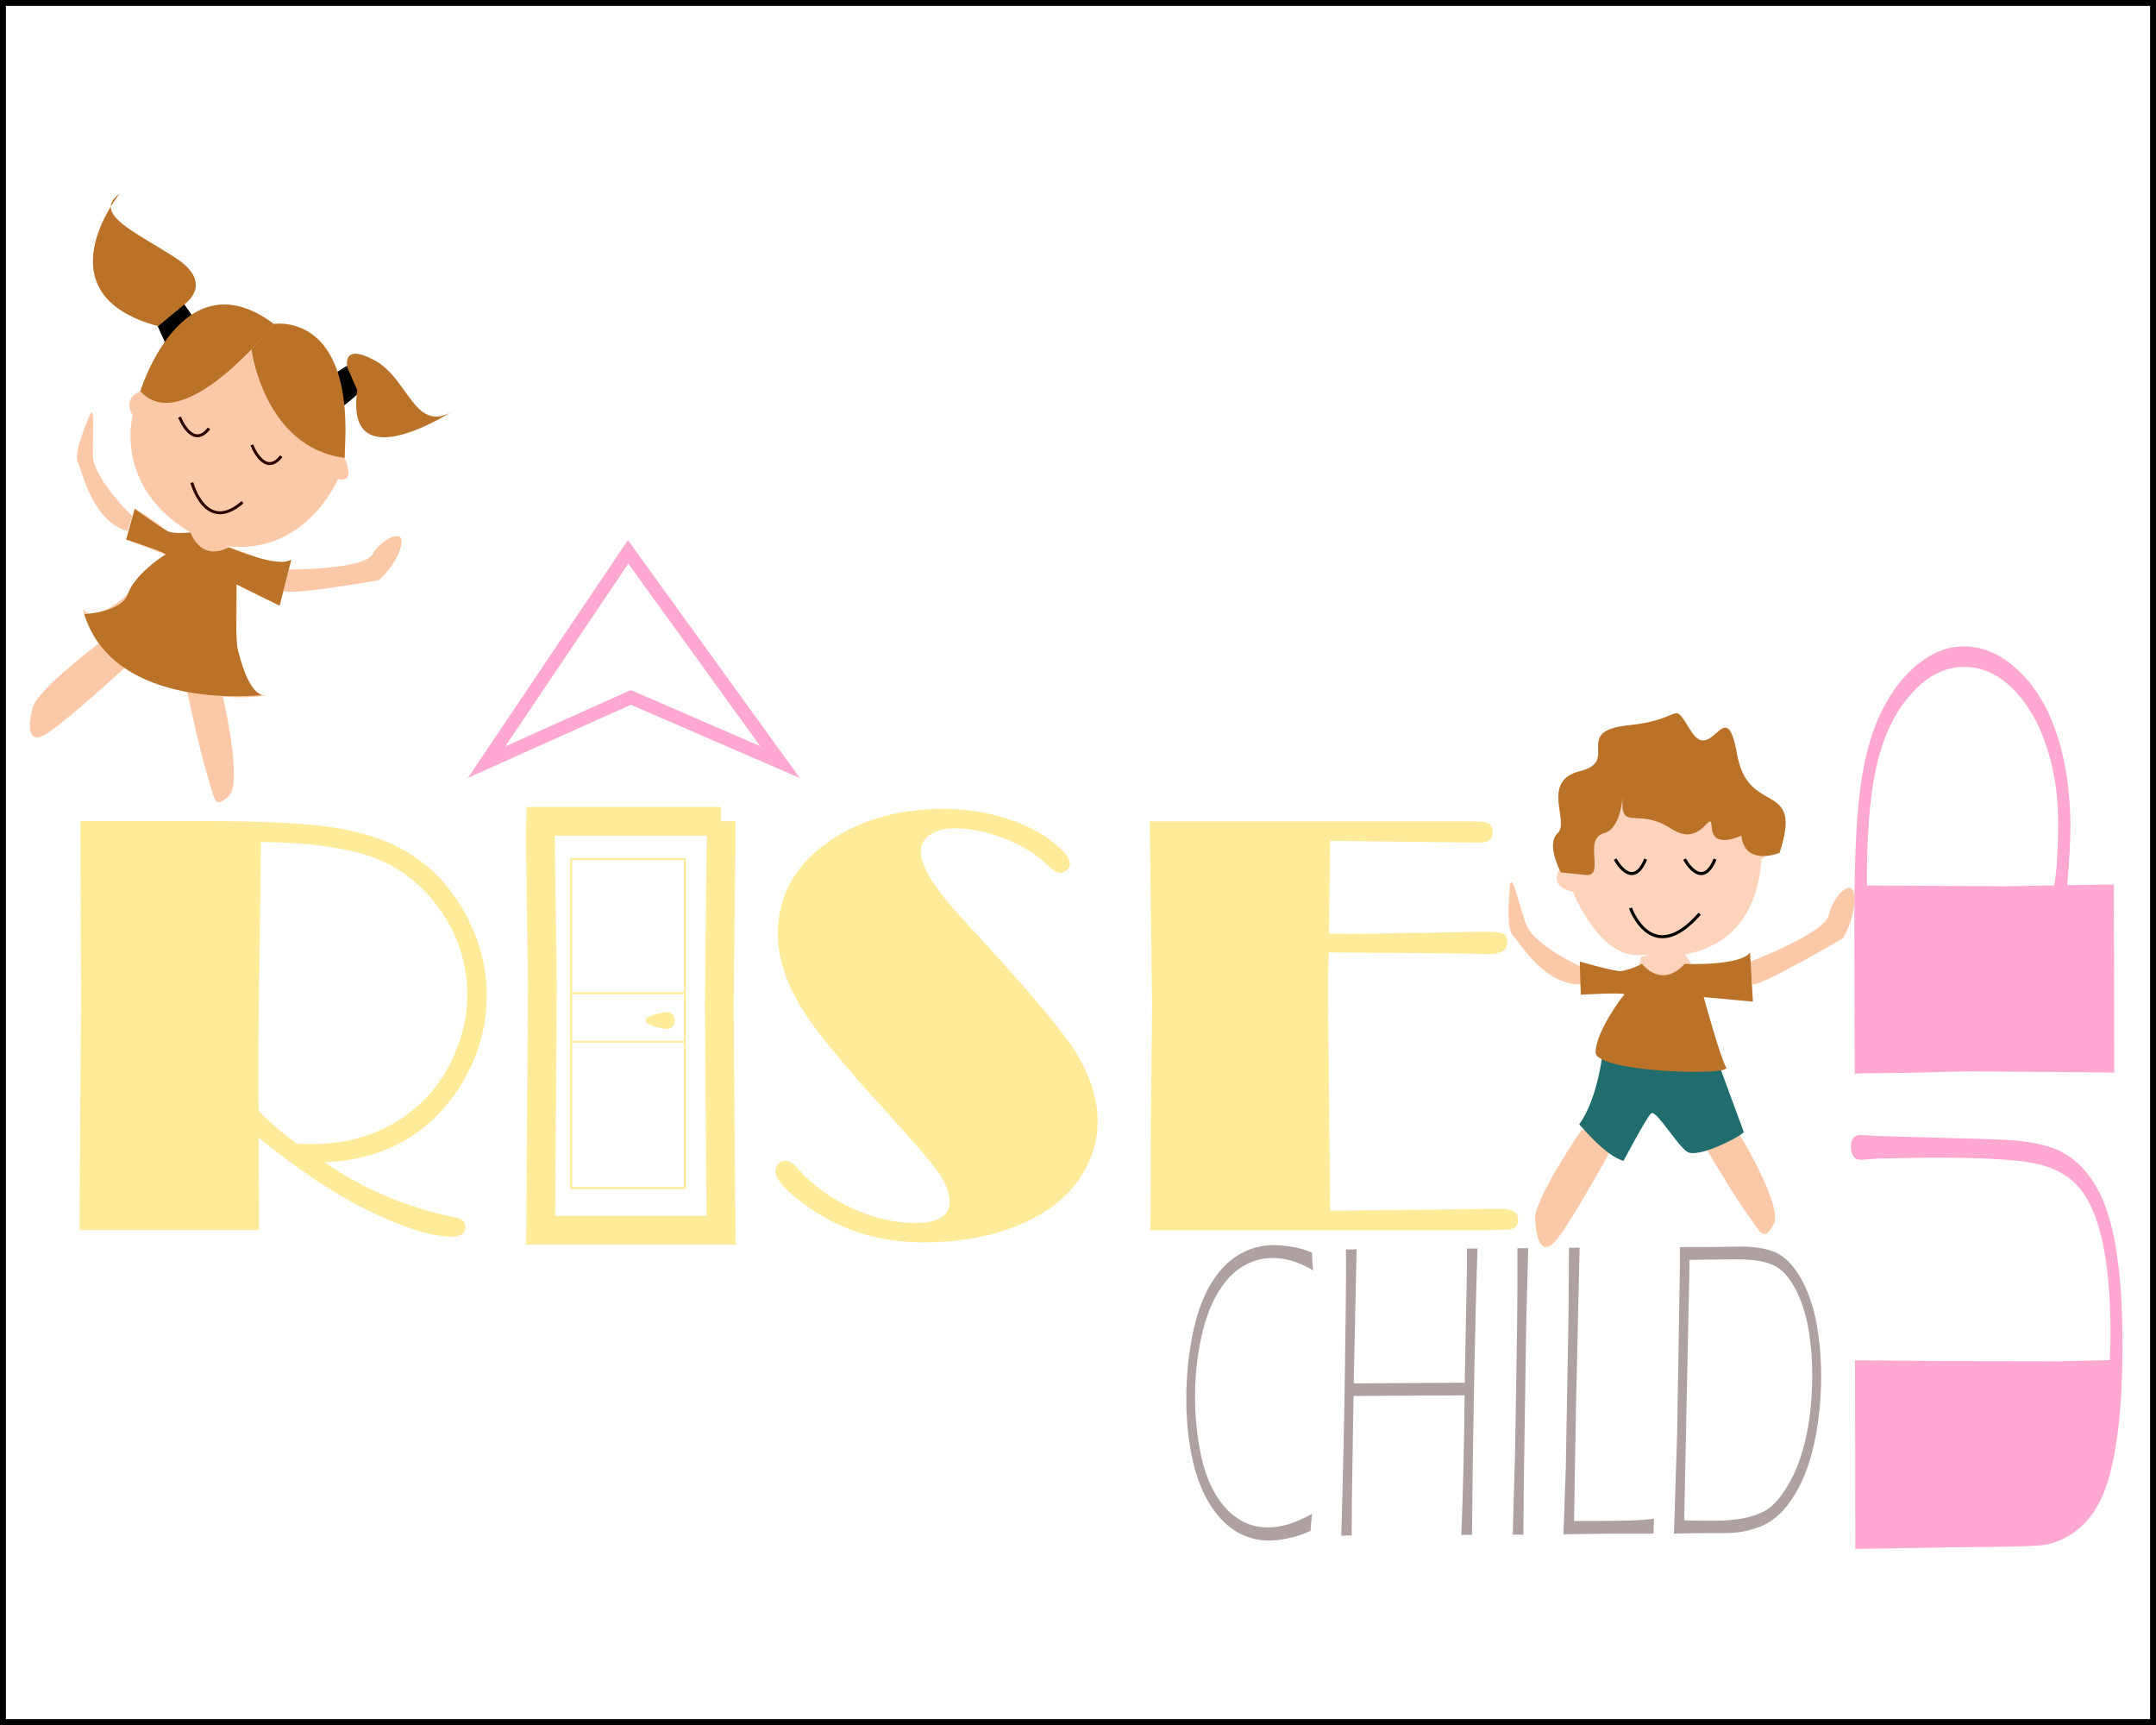 <?xml version="1.0" encoding="utf-8"?>
<!-- Generator: Adobe Illustrator 23.0.6, SVG Export Plug-In . SVG Version: 6.00 Build 0)  -->
<svg version="1.1" id="Calque_1" xmlns="http://www.w3.org/2000/svg" xmlns:xlink="http://www.w3.org/1999/xlink" x="0px" y="0px"
	 viewBox="0 0 1280 1024" style="enable-background:new 0 0 1280 1024;" xml:space="preserve">
<rect x="0" y="0" width="1280" height="1024" fill="#333333" stroke="none"/>
<style type="text/css">
	.st0{fill:#FFFFFF;stroke:#000000;stroke-width:7;stroke-miterlimit:10;}
	.st1{fill:#FFEB99;}
	.st2{fill:none;stroke:#FFEB99;stroke-width:17.13;stroke-miterlimit:10;}
	.st3{fill:#AFA1A1;}
	.st4{fill:#FFA9D2;}
	.st5{fill:#FCC9A8;}
	.st6{fill:#020101;}
	.st7{fill:#070606;}
	.st8{fill:#B97227;}
	.st9{fill:none;stroke:#2A0000;stroke-width:1.747;stroke-miterlimit:10;}
	.st10{fill:#FDD3BC;}
	.st11{fill:#216D6D;}
	.st12{fill:none;stroke:#000000;stroke-width:1.815;stroke-miterlimit:10;}
	.st13{fill:none;stroke:#FFA9D2;stroke-width:7.994;stroke-miterlimit:10;}
	.st14{fill:none;stroke:#FFEB99;stroke-width:1.142;stroke-miterlimit:10;}
</style>
<rect class="st0" width="1280" height="1024"/>
<g>
	<g>
		<path class="st1" d="M192.8,690c11.2,7.8,23.3,14.5,36.3,20c13,5.5,26.9,9.8,41.8,12.9c3.6,0.7,5.4,2.5,5.4,5.3
			c0,3.9-2.7,5.9-8,5.9c-12.2,0-29.4-5.5-51.5-16.4c-18.4-9.1-39.5-23.2-63.2-42.3v7.3l0.2,30.2v17.3H47.2v-8l0.4-58l0.5-69.4
			l-0.4-107.4h70.3c31.5,0,55.2,0.9,71.3,2.7c16.1,1.8,29.8,5.1,41.1,10c18.4,7.8,33,20.7,43.7,38.6c9.9,16.6,14.9,34,14.9,52.3
			c0,19.4-5.5,37.8-16.6,55C254.5,673.6,228,688.3,192.8,690z M176.2,679l8.4,0.2c24,0,44.2-6.8,60.8-20.5
			c10.5-8.5,18.5-19.2,24.1-32c5.2-11.7,7.9-23.7,7.9-35.9c0-20.7-6.6-39.3-19.9-55.7c-10.1-12.7-22.8-21.6-38.1-26.9
			c-15.3-5.2-36.7-8-64.4-8.4l-1.6,119.2v32.2l0.2,8.4C160.6,666.6,168.2,673,176.2,679z"/>
		<path class="st2" d="M428.1,487.5v12.4l-1.1,97.5l1.1,132.9H321l1-145.3l-1.2-88.7l0.2-8.7H428.1z"/>
		<path class="st1" d="M466.4,689c2.1,0,4.5,1.6,7.3,4.8c8.7,9.7,19.4,17.5,32.1,23.4c12.7,5.9,25.2,8.8,37.5,8.8
			c13.6,0,20.5-4.2,20.5-12.6c0-5.3-2.4-11.4-7.2-18.1c-4.8-6.7-16.2-19.9-34.3-39.7c-22.7-25-37.9-43.6-45.5-55.7
			c-10-16-15-31.2-15-45.7c0-21.8,9.6-39.7,28.7-53.5c18.8-13.6,41.9-20.5,69.4-20.5c19.2,0,36.9,4,53,11.9
			c6.1,3.1,11.3,6.6,15.7,10.7c4.4,4,6.6,7.4,6.6,10.1c0,1.3-0.6,2.5-1.8,3.6c-1.2,1.1-2.5,1.7-3.8,1.7c-2,0-4.9-1.8-8.7-5.5
			c-6.3-6-14.6-11.1-24.8-15c-10.3-4-20.1-6-29.6-6c-5.8,0-10.6,1.3-14.3,3.8c-3.7,2.6-5.5,5.8-5.5,9.9c0,4.9,2.3,10.8,6.8,17.8
			c4.5,7,12.2,16.3,23.1,27.9c34.3,37.1,55.3,62.1,63,75c8,13.6,12.1,26.8,12.1,39.5c0,10.8-2.9,21-8.6,30.6
			c-5.7,9.6-13.6,17.5-23.8,23.7c-19.4,11.7-43,17.6-70.8,17.6c-25.7,0-48.2-6.8-67.7-20.3c-13.6-9.5-20.5-16.9-20.5-22.2
			c0-1.5,0.6-2.9,1.8-4.2S464.8,689,466.4,689z"/>
		<path class="st1" d="M788.9,565.4c-0.2,5.5-0.4,12.1-0.4,19.9V596l1.2,122.7l59.3-0.6l42-0.5c6.9,0,10.3,2.1,10.3,6.3
			c0,3.5-1.7,5.5-5.2,6c-0.8,0.1-5.7,0.2-14.5,0.4H682.9l0.2-9.2l0.2-59.4l0.7-63.7l-1.4-110.4H868c8.3,0,13,0.2,14.2,0.5
			c2.7,0.7,4,2.7,4,6c0,4.1-2.6,6.1-7.7,6.1h-1.2l-87.6-1.1l-0.7,55.1l19.1,0.2l61.2-1.1l13.5-0.2c4.9,0,8.1,0.4,9.7,1.3
			c1.6,0.8,2.4,2.5,2.4,5c0,4.7-3.8,7-11.5,7l-13.8-0.4L788.9,565.4z"/>
	</g>
	<g>
		<path class="st3" d="M779,898.6c-0.4,2.9-0.7,6.3-0.9,10.2c-4.8,2.1-9.3,3.6-13.6,4.4c-4.2,0.9-8,1.3-11.4,1.3
			c-6.9,0-13.5-1.9-19.7-5.7c-6.2-3.9-11.5-9.6-16-17.3c-4.5-7.7-7.8-16.8-9.9-27.3c-2.1-10.5-3.2-21.6-3.2-33.3
			c0-13,1.1-25.5,3.5-37.7c2.4-12.1,5.9-22.2,10.6-30.3c4.7-8,10.3-14,16.8-17.9c6.5-3.9,13.5-5.9,20.9-5.9c2.5,0,5.2,0.2,8.1,0.6
			s5.3,0.8,7.2,1.3c1.9,0.5,4.4,1.3,7.5,2.4c0.1,3.4,0.3,7,0.7,10.7c-5.2-3-9.7-4.9-13.5-5.9c-3.8-1-7.4-1.4-10.9-1.4
			c-6.1,0-12,1.7-17.6,5.1c-5.6,3.4-10.6,8.7-14.9,16.1c-4.3,7.4-7.6,16.5-9.8,27.4c-2.3,10.9-3.4,22.1-3.4,33.6
			c0,11.1,1,21.7,2.9,31.8c1.9,10.1,4.8,18.5,8.7,25.3c3.9,6.8,8.5,11.9,13.9,15.4c5.4,3.5,11.2,5.2,17.6,5.2
			C760.6,906.8,769.3,904.1,779,898.6z"/>
		<path class="st3" d="M796.3,911.7c1-35.8,1.8-69.3,2.2-100.3c0.5-31.1,0.7-54.3,0.6-69.8c1.2,0.1,2.3,0.1,3.2,0.1s1.9-0.1,3.1-0.1
			l-1.7,79.6l65.9-0.4l1.2-62.6c0.1-3.5,0.1-9.2,0.1-17.1c1.2,0.1,2.3,0.1,3.2,0.1c0.9,0,1.9-0.1,3.1-0.1
			c-1.7,51.5-2.7,108.2-3.3,170.1c-1.2-0.1-2.2-0.1-3.1-0.1c-0.9,0-2,0.1-3.2,0.1c1.1-28.9,1.7-56.5,1.9-82.9l-65.9,0.4l-1,61.2
			l-0.1,21.7c-1.2-0.1-2.3-0.1-3.1-0.1C798.5,911.6,797.5,911.6,796.3,911.7z"/>
		<path class="st3" d="M898.1,911l1.4-50l1.2-74.9l0.2-25.9c0-6.9,0-13.3,0-19.3c1.2,0.1,2.3,0.1,3.2,0.1c0.9,0,2-0.1,3.2-0.1
			l-1.2,45.1l-1.4,92.9l-0.3,32.2c-1.2-0.1-2.2-0.1-3.2-0.1C900.4,910.9,899.3,910.9,898.1,911z"/>
		<path class="st3" d="M928.2,910.8l1.4-39.5l1.6-89.4l0.3-41.3c1.2,0.1,2.2,0.1,3.1,0.1c0.9,0,2-0.1,3.2-0.1l-2.2,97.2l-1.1,65.1
			l14.5,0c10.4-0.1,17.6-0.2,21.5-0.4c3.9-0.2,7.8-0.5,11.5-0.9c-0.2,3.3-0.3,6.3-0.3,8.8c-10,0-18.5,0-25.3,0L928.2,910.8z"/>
		<path class="st3" d="M993.8,910.4l1.9-59.2l1.6-97.1c0-3.6,0-8.2,0-13.8l15.7,0l19.4-0.3c9.1-0.1,16.5,1.1,22,3.6
			c5.5,2.5,10.4,7.6,14.8,15.3c4.3,7.7,7.4,16.5,9.2,26.4c1.8,9.8,2.8,20.4,2.8,31.8c0,13.5-1.3,26.6-4,39.2
			c-2.7,12.6-6.8,23.2-12.2,31.8c-5.4,8.6-11.5,14.4-18.3,17.4c-6.8,3-14.3,4.6-22.4,4.6l-15,0L993.8,910.4z M999.9,902.5
			c8.4,0.2,15,0.3,19.8,0.2c4.8,0,9.7-0.5,14.7-1.3c5-0.9,9.5-2.4,13.5-4.6c4-2.2,7.8-6.2,11.6-11.9c3.8-5.8,6.9-12.2,9.3-19.3
			c2.4-7.1,4.2-14.9,5.4-23.5c1.2-8.6,1.7-17.3,1.7-26.1c0-8.5-0.6-16.6-1.8-24.4c-0.8-5.6-2.1-10.9-3.7-15.8
			c-1.9-5.6-4-10.3-6.5-14.1c-2.4-3.9-5-6.7-7.7-8.7c-2.7-1.9-6-3.3-9.9-4.1c-3.6-0.8-7.8-1.2-12.6-1.3l-16.9,0.1l-13.7,0.2
			L999.9,902.5z"/>
	</g>
	<g>
		<path class="st4" d="M1101.3,807.5l58.5,0.5l61.5,0.1l31.3-0.7c0.3-6.2,0.4-11.7,0.4-16.3c-0.1-42.9-6.3-71.5-18.6-86
			c-6.3-7.4-15.3-12.3-27-14.6c-11.6-2.3-32.8-3.4-63.4-3.3l-29.9,0.6l-9.3,0.7c-3.9,0-5.9-2.6-5.9-7.8c0-4.6,1.9-6.9,5.6-6.9
			c2.2,0,5.2,0.2,8.9,0.5l45.1,1.3c19,0.4,31.9,0.9,38.7,1.5c6.8,0.6,13.2,1.8,19.2,3.6c12.3,3.7,22.1,12.4,29.4,26.1
			c9.4,17.4,14.2,47.3,14.3,89.7c0.1,37.1-3,65.2-9.1,84.1c-4.7,14.9-12.7,25.5-24,31.8c-5.2,2.8-10.5,4.5-16,5
			c-5.5,0.5-22.3,0.9-50.3,1.1l-59.2,1L1101.3,807.5z"/>
		<path class="st4" d="M1227.3,525.4l3.2,0l21.7-0.3l2.8,0l0.2,111.7l-6.9-0.2l-79.4-0.6l-37.7,0.9l-25.6,0.3l-4.5,0.2l-0.2-83.7
			c-0.1-34.2,0.8-60.1,2.6-77.8c1.8-17.7,5-32.5,9.6-44.5c6.2-16.1,14.9-28.6,26-37.5c8.5-6.8,17.4-10.2,26.8-10.2
			c10.1,0,19.7,3.7,28.9,11.2c11,9,19.5,21.7,25.4,38.3c5.9,16.5,8.9,35.7,9,57.4C1229.2,498.8,1228.6,510.4,1227.3,525.4z
			 M1108.4,525.7l7.6,0l75.5,0.4l28.1-0.5c1.6-9.7,2.3-22.2,2.3-37.6c0-13.8-1.7-26.9-5.2-39.2c-3.4-12.3-8.2-22.7-14.4-31.3
			c-10.5-14.5-22.7-21.7-36.5-21.6c-13.2,0.1-25.1,7.3-35.8,21.8c-7.6,10.3-13.1,23.6-16.5,39.8c-3.4,16.3-5.1,37.2-5.1,62.7
			L1108.4,525.7z"/>
	</g>
</g>
<g>
	<path class="st5" d="M144.7,414c-84.7-0.5-98.8-58.2-94.6-51.7c4.2,6.5,22.3-4,28.7-13.4c6.4-9.4,19.4-19.7,19.4-19.7l-23.3-9
		L80,302c0,0,9.2,5,16.9,11.4c7.6,6.4,16.2,2.7,16.2,2.7c-46-27.4-34.3-69.6-34.3-69.6c-6.5-10.2,4.5-14.3,4.5-14.3
		c27-72.6,79.3-39.9,79.3-39.9s47.7,2.3,42,79.6c0,0,7.1,15.3-3.9,12.4c0,0-19,45.7-66.7,39.9c0,0,17.6,5.4,22.8,8.8
		c5.2,3.4,16.2-0.7,16.2-0.7l-6.9,27.3l-25.6-12.6c0,0,0.5,21.8-0.5,28.4c-1,6.6,7.1,36.9,15.5,37.3C163.8,413,144.7,414,144.7,414z
		"/>
	<g>
		<path class="st6" d="M198.5,221.8l7.7-3.7c0,0,8,10.7,6,13.5c-2,2.7-8.7,7.9-8.7,7.9L198.5,221.8z"/>
		<path class="st7" d="M198.5,221.8c1.1-0.7,2.3-1.4,3.5-2.2l1.9-1.2c0.6-0.4,1.3-0.8,2-1.1l0.6-0.4l0.6,0.6
			c1.5,1.8,2.8,3.6,4.1,5.5c0.6,1,1.2,2,1.7,3.1c0.5,1.1,1,2.2,1.2,3.6c0.1,0.7,0.1,1.7-0.6,2.7c-0.4,0.5-0.8,1-1.2,1.4
			c-0.8,0.9-1.7,1.7-2.5,2.4c-1.7,1.5-3.5,2.9-5.3,4.3l-1.8,1.3l-0.5-2c-0.4-1.6-0.8-3.1-1.1-4.7c-0.3-1.6-0.7-3.1-1-4.6
			c-0.3-1.5-0.6-3-0.8-4.5C198.9,224.6,198.7,223.2,198.5,221.8z M198.6,221.8l5,17.6l-0.2-0.1c1.8-1.4,3.5-2.8,5.2-4.3
			c0.8-0.8,1.6-1.5,2.4-2.3c0.4-0.4,0.8-0.8,1.1-1.3c0.3-0.4,0.3-1,0.3-1.5c-0.1-1.1-0.5-2.1-1-3.2c-0.5-1-1-2-1.5-3
			c-1.1-1.9-2.4-3.8-3.7-5.6l0.1,0L198.6,221.8z"/>
	</g>
	<path class="st8" d="M206.2,218.1c0,0-3.7-15.2,16.6-4s23.8,45.3,47.8,28.8c0,0-66.4,44.2-58.5-11.3"/>
	<g>
		<polygon class="st6" points="115.6,189.7 109.3,180.8 93.8,193.7 98.5,204.1 		"/>
		<path class="st7" d="M115.5,189.7l-3.7-4.3c-1.2-1.4-2.3-2.7-3.4-4l1.4,0.2c-1.2,1.2-2.5,2.3-3.7,3.4c-1.2,1.1-2.5,2.3-3.8,3.4
			c-1.3,1.1-2.5,2.2-3.8,3.3l-3.8,3.3l0.4-1.8c0.8,1.7,1.5,3.5,2.3,5.2c0.8,1.7,1.5,3.5,2.3,5.2l-2.2-0.5c1.4-1.1,2.8-2.2,4.2-3.3
			c1.4-1.1,2.9-2.2,4.4-3.3c1.5-1.1,3-2.2,4.6-3.3L115.5,189.7z M115.7,189.7l-17.1,14.5l-0.1,0.1l-0.1-0.2l-4.7-10.4l-0.1-0.1
			l0.1-0.1l15.5-12.8l0.1-0.1l0.1,0.1L115.7,189.7z"/>
	</g>
	<path class="st8" d="M109.3,180.8c0,0,18.7-12.3-5.2-27.8s-49.5-26-33.2-37.9c0,0-47.7,59.5,22.9,78.5L109.3,180.8z"/>
	<path class="st5" d="M59.9,381c0,0-37.2,27.9-40.3,38.6s-3.5,23,7.7,16.2c11.3-6.8,48.2-40.7,48.2-40.7L59.9,381z"/>
	<path class="st5" d="M111.1,410.3c0,0,7.3,34.7,11.9,49.7c4.6,15,4.2,20.4,12.8,12.6s-3.5-59.1-3.5-59.1L111.1,410.3z"/>
	<path class="st5" d="M170.1,338.1c0,0,45.9,0.2,51-9c5.2-9.2,20.1-16.7,16.9-4.7c-3.2,12-13.2,20-13.2,20s-57.6,10.2-56.5,5.9
		C169.4,346.1,170.1,338.1,170.1,338.1z"/>
	<path class="st5" d="M78.6,306.4c0,0-23.3-22.1-23.5-36.5c-0.1-14.4,1.5-31.8-2.4-22.2c-3.9,9.6-8.8,22.3-6.4,26.9
		s8.3,34.7,29.4,40.7L78.6,306.4z"/>
	<path class="st8" d="M162.6,192.3c0,0-53.7,68.4-79.3,39.9C83.3,232.2,108.1,151.4,162.6,192.3z"/>
	<path class="st8" d="M204.6,271.8"/>
	<path class="st8" d="M204.6,271.8c-47.9-6.2-55.3-64.4-55.3-64.4l13.4-15.1c0,0,42.4-7,42.4,62.4L204.6,271.8z"/>
	<path class="st8" d="M113.1,316.1c0,0,5.8,17.6,22.8,8.8c0,0,29.3,12.7,37,7.3l-6.9,27.3l-25.6-12.6c0,0-0.8,32.7,0.8,38.8
		c1.6,6.1,6.1,24.1,14.3,26.9c0,0-87.2,10.4-105.5-48c0,0,22.4-1.2,25.9-12c3.5-10.8,20.1-22.4,22.3-23.3c2.1-0.9-23.3-9-23.3-9
		L80,302c0,0,16.9,12.6,20.7,13.8C104.5,316.9,113.1,316.1,113.1,316.1z"/>
	<path class="st9" d="M106.6,247.6c0,0,7.5,19.6,17.5,6.7"/>
	<path class="st9" d="M149.5,264.1c0,0,7.5,19.6,17.5,6.7"/>
	<path class="st9" d="M113.9,286.5c0,0,8.2,30.8,30.1,11.6"/>
</g>
<g>
	<path class="st10" d="M929.3,511.1c0,0-14,14.3,4.5,18.3c0,0,16.3,41.5,42.1,37.4c0,0,64.8,12.6,69.9-56.8c0,0,18.3-14.2,2-21.3
		c-11-4.8-3.6-5.1-3.6-5.1s-11-30.9-31.8-30.3c-20.8,0.7-57.9-8.8-69.7,19.7C930.9,501.6,929.3,511.1,929.3,511.1z"/>
	<path class="st8" d="M926.7,517.9c0,0-9.2-16.6-1.9-23.4c7.3-6.8-10.5-31,13.4-36.8c23.9-5.9-5.3-23.7,28.8-27.2
		c34.1-3.4,24.6-16,37.1,3.7c12.5,19.6,20.6-23.9,27.2,13.6s39.7,14.4,25.2,58.5c0,0-20.5,8.4-22.7-10.3c0,0-16.7,8.4-17.5-4.6
		c-0.8-13-5.5,12.7-24.2,0.5s-28.7,0.4-28.9-14.6s1.9,13.8-10.9,17.3c-12.9,3.5,1.1,26-10.9,24.8
		C929.5,518.1,926.7,517.9,926.7,517.9z"/>
	<path class="st5" d="M1038.1,571.2c0,0,45.3-17,47.6-27.9c2.2-10.9,14.6-23.8,15.2-10.9c0.6,12.9-6.7,24.5-6.7,24.5
		s-53.7,31.6-53.9,27S1038.1,571.2,1038.1,571.2z"/>
	<path class="st5" d="M940.2,574.5c0,0-30-12.8-34.6-26.8c-4.6-14-8.4-31.6-9.3-20.7c-0.8,10.8-1.7,25,2.1,28.6
		c3.8,3.6,19,30.7,41.8,28.6V574.5z"/>
	<path class="st5" d="M1009.1,675.3c0,0,18.1,31.1,27.3,44s10.5,18.3,16.6,7.5c6.1-10.9-22-56.3-22-56.3L1009.1,675.3z"/>
	<path class="st5" d="M939.1,670.4c0,0-28,41.2-27.7,52.7c0.3,11.6,3.7,23.8,12.7,12.9c9-10.9,34.8-57.8,34.8-57.8L939.1,670.4z"/>
	<path class="st11" d="M951.5,624.7c0,0-2.7,27.1-13.9,42.7c0,0,15.6,19,26.3,21.7c0,0,13.6-25.8,16.4-28.2
		c2.8-2.4,15.2,18.7,21.3,22.8c6.2,4.1,30.3-8.2,33.7-11.6l-14.6-39.7L951.5,624.7z"/>
	<path class="st10" d="M974.3,567.7c0,0,0,7.3-5.1,7.3c-5.1,0-15.7,3.4,0,6.8s32,1.4,37.1,0s-6.9-16.4-6.9-16.4L974.3,567.7z"/>
	<path class="st8" d="M974.9,572.2c0,0,11.2,15.1,25.3,0c0,0,32.9,1.4,38.8-6.8l1.7,29.2l-29.2-2.7c0,0,9.9,36.3,13.3,41.7
		c3.5,5.3-77.6,3-77.5-8.9c0.1-11.9,15.2-32.5,17-34.2c1.8-1.7-25.8,0-25.8,0l-0.6-19.7c0,0,20.6,6,24.7,5.7
		C966.7,576.2,974.9,572.2,974.9,572.2z"/>
	<path class="st12" d="M958.9,510c0,0,10.2,19.3,18.1,0"/>
	<path class="st12" d="M1000.1,510c0,0,10.2,19.3,18.1,0"/>
	<path class="st12" d="M968,539c0,0,12.6,36,41.1,3.4"/>
</g>
<polygon class="st13" points="288.9,452.4 372.9,327.6 463.1,452.4 374.5,414 "/>
<rect x="339.1" y="510" class="st14" width="67.5" height="195.3"/>
<path class="st1" d="M400.7,605.8c0,2.7-2,5-4.5,5s-13-2.2-13-5s10.5-5,13-5S400.7,603.1,400.7,605.8z"/>
<line class="st14" x1="339.1" y1="589.6" x2="406.7" y2="589.6"/>
<line class="st14" x1="339.1" y1="618.4" x2="406.7" y2="618.4"/>
</svg>
